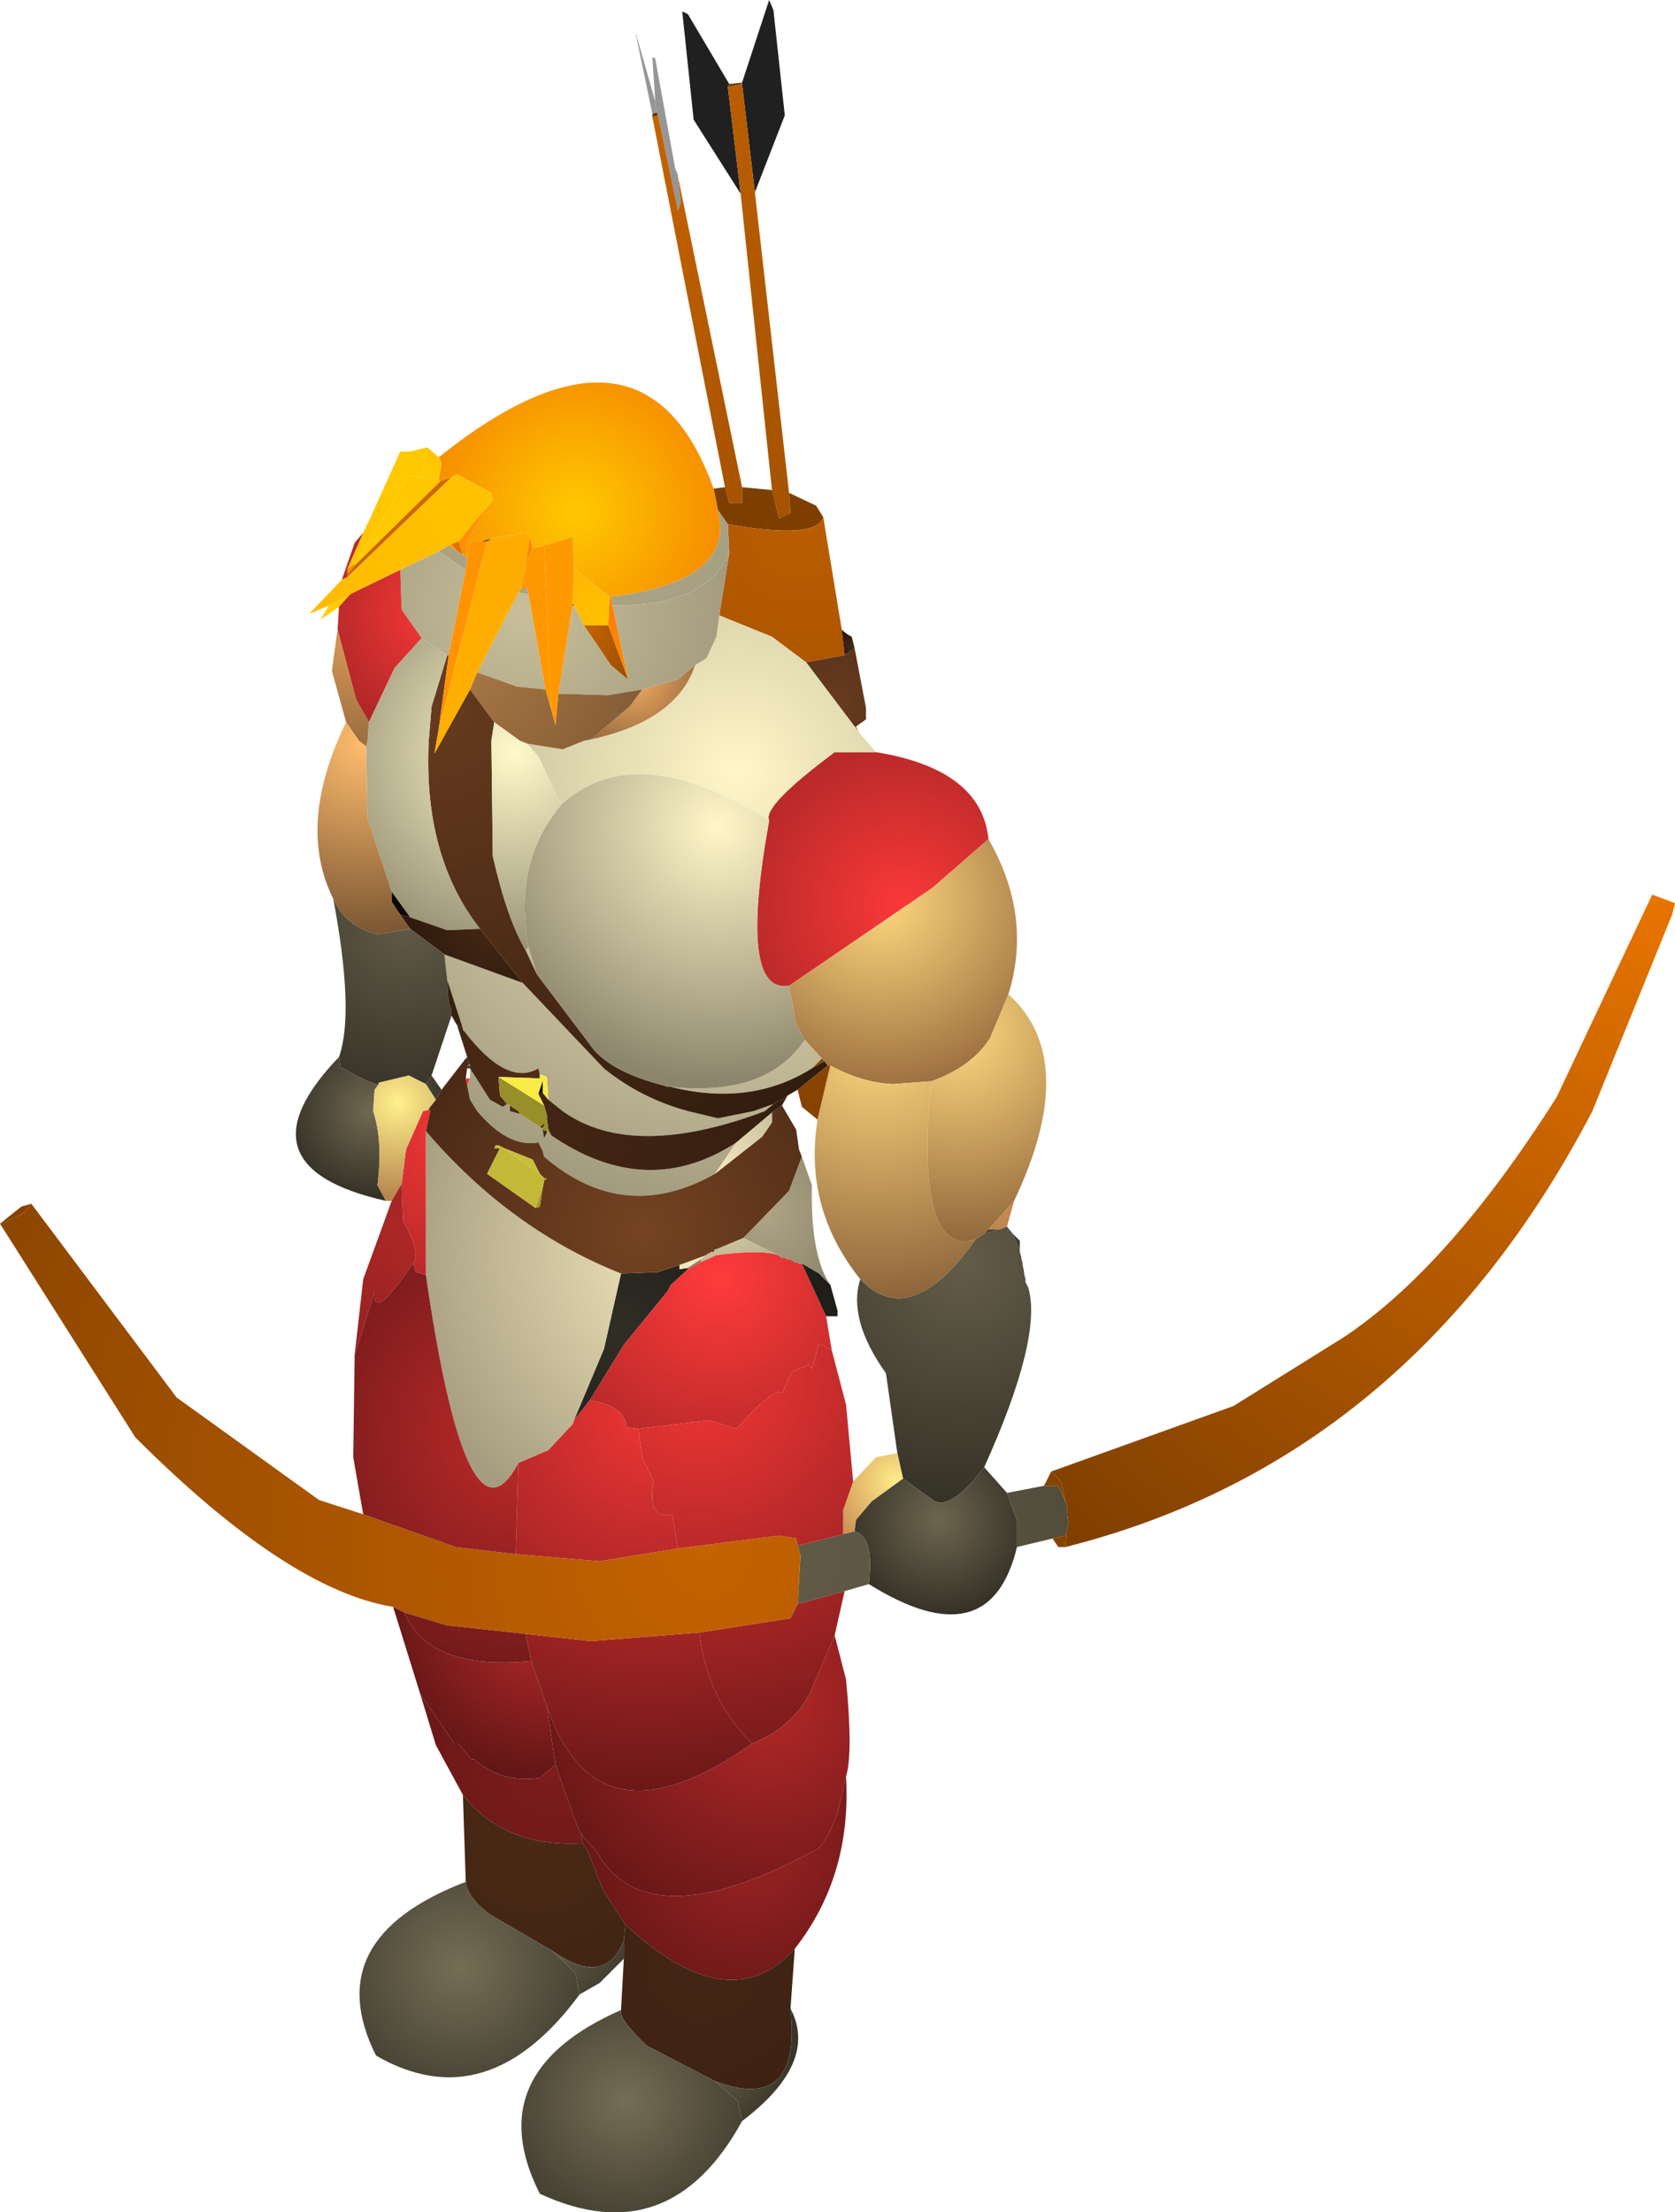 <?xml version="1.0" encoding="UTF-8" standalone="no"?>
<svg xmlns:ffdec="https://www.free-decompiler.com/flash" xmlns:xlink="http://www.w3.org/1999/xlink" ffdec:objectType="shape" height="77.65px" width="58.8px" xmlns="http://www.w3.org/2000/svg">
  <g transform="matrix(1.0, 0.0, 0.0, 1.0, 20.55, 69.95)">
    <path d="M5.5 -67.05 L6.45 -69.95 6.6 -69.6 7.0 -65.9 5.95 -63.2 5.5 -67.0 5.5 -67.05" fill="url(#gradient0)" fill-rule="evenodd" stroke="none"/>
    <path d="M5.45 -63.15 L3.8 -65.75 3.4 -69.55 3.6 -69.45 5.05 -67.0 5.0 -66.9 5.45 -63.15" fill="url(#gradient1)" fill-rule="evenodd" stroke="none"/>
    <path d="M5.5 -67.05 L5.5 -67.0 5.0 -66.9 5.05 -67.0 5.5 -67.05" fill="url(#gradient2)" fill-rule="evenodd" stroke="none"/>
    <path d="M2.45 -66.4 L2.35 -67.95 2.45 -67.9 3.15 -64.05 3.25 -63.8 3.25 -63.75 3.35 -62.85 3.25 -62.55 2.55 -65.9 2.5 -66.0 2.45 -66.4" fill="url(#gradient3)" fill-rule="evenodd" stroke="none"/>
    <path d="M2.35 -65.95 L1.75 -68.85 2.45 -66.4 2.5 -66.0 2.35 -65.95" fill="url(#gradient4)" fill-rule="evenodd" stroke="none"/>
    <path d="M2.35 -65.85 L2.35 -65.95 2.5 -66.0 2.55 -65.9 2.35 -65.85" fill="url(#gradient5)" fill-rule="evenodd" stroke="none"/>
    <path d="M4.9 -52.85 L2.35 -65.85 2.55 -65.9 3.25 -62.55 3.35 -62.85 3.25 -63.75 5.5 -52.85 5.5 -52.3 5.05 -52.3 4.9 -52.85" fill="url(#gradient6)" fill-rule="evenodd" stroke="none"/>
    <path d="M5.5 -67.0 L5.95 -63.2 7.15 -52.65 7.2 -51.95 6.8 -51.75 6.55 -52.75 5.45 -63.15 5.0 -66.9 5.5 -67.0" fill="url(#gradient7)" fill-rule="evenodd" stroke="none"/>
    <path d="M7.15 -52.65 L8.1 -52.2 8.35 -51.8 Q8.1 -51.0 5.0 -51.55 L4.65 -52.05 4.5 -52.8 4.9 -52.85 5.05 -52.3 5.5 -52.3 5.5 -52.85 6.55 -52.75 6.8 -51.75 7.2 -51.95 7.15 -52.65" fill="url(#gradient8)" fill-rule="evenodd" stroke="none"/>
    <path d="M-5.15 -53.9 Q2.05 -59.65 4.5 -52.8 L4.65 -52.05 Q5.3 -49.55 0.9 -49.0 L0.85 -49.0 -0.4 -50.0 -0.45 -51.1 -1.45 -50.8 -1.85 -50.7 -1.95 -51.1 -1.95 -51.25 -2.4 -51.2 -2.45 -51.15 -2.65 -51.15 -2.9 -51.1 -2.95 -51.1 -3.25 -51.05 -3.3 -51.05 -3.65 -50.95 -4.0 -50.95 -4.15 -50.3 -4.2 -50.4 -4.15 -50.95 -3.5 -52.1 -3.25 -52.4 -3.3 -52.65 -4.5 -53.3 -4.7 -53.2 -5.1 -53.05 -5.15 -53.1 -5.05 -53.7 -5.15 -53.9 M-4.8 -50.8 L-4.7 -50.85 -4.5 -50.6 -4.8 -50.8" fill="url(#gradient9)" fill-rule="evenodd" stroke="none"/>
    <path d="M8.35 -51.8 L9.0 -47.85 9.1 -46.95 7.75 -46.7 6.55 -47.6 4.7 -48.35 5.05 -50.55 5.0 -51.55 Q8.1 -51.0 8.35 -51.8 M9.5 -44.45 L9.6 -44.25 9.45 -44.45 9.5 -44.45 M8.3 -32.8 L8.4 -32.7 7.95 -32.45 8.3 -32.8 M8.5 -32.55 L8.6 -32.55 8.15 -30.65 7.6 -31.1 7.45 -31.7 8.5 -32.55" fill="url(#gradient10)" fill-rule="evenodd" stroke="none"/>
    <path d="M5.0 -51.55 L5.05 -50.55 Q4.25 -48.65 0.95 -48.7 L0.9 -49.0 Q5.3 -49.55 4.65 -52.05 L5.0 -51.55 M-4.2 -49.95 L-5.15 -50.6 -4.8 -50.8 -4.5 -50.6 -4.3 -50.5 -4.2 -50.4 -4.15 -50.3 -4.2 -49.95 M-2.05 -49.3 L-2.0 -49.1 -2.35 -49.15 -2.25 -49.3 -2.05 -49.3" fill="url(#gradient11)" fill-rule="evenodd" stroke="none"/>
    <path d="M16.35 -18.3 L22.75 -20.6 26.6 -23.0 Q30.3 -25.45 34.1 -31.45 L37.45 -38.55 38.25 -38.25 38.15 -37.85 35.35 -30.95 Q28.95 -18.7 16.85 -15.65 L16.9 -16.2 16.9 -16.3 16.95 -16.5 16.9 -16.95 16.9 -17.1 16.85 -17.25 16.7 -17.95 16.35 -18.3" fill="url(#gradient12)" fill-rule="evenodd" stroke="none"/>
    <path d="M10.2 -43.55 Q13.9 -42.95 14.15 -40.5 L12.2 -38.8 7.15 -35.35 Q5.35 -35.05 6.45 -41.15 6.2 -41.65 8.75 -43.55 L10.2 -43.55" fill="url(#gradient13)" fill-rule="evenodd" stroke="none"/>
    <path d="M14.15 -40.5 Q15.7 -37.8 14.85 -35.05 L14.2 -33.5 Q13.55 -32.5 12.15 -32.0 L10.8 -31.9 Q9.7 -31.95 8.6 -32.55 L8.5 -32.55 8.4 -32.7 8.3 -32.8 7.7 -33.45 7.4 -34.0 7.15 -35.35 12.2 -38.8 14.15 -40.5" fill="url(#gradient14)" fill-rule="evenodd" stroke="none"/>
    <path d="M9.0 -47.85 Q9.15 -47.7 9.35 -47.6 L9.45 -47.2 9.1 -46.95 9.0 -47.85" fill="url(#gradient15)" fill-rule="evenodd" stroke="none"/>
    <path d="M9.45 -47.2 L9.85 -45.1 9.85 -44.7 9.5 -44.45 9.45 -44.45 7.75 -46.7 9.1 -46.95 9.45 -47.2" fill="url(#gradient16)" fill-rule="evenodd" stroke="none"/>
    <path d="M9.6 -44.25 L10.2 -43.55 8.75 -43.55 Q6.2 -41.65 6.45 -41.15 1.75 -44.1 -0.85 -41.7 L-1.65 -43.4 -2.05 -43.85 -0.8 -43.65 -0.05 -43.95 0.2 -44.0 Q3.2 -44.65 3.85 -46.6 L4.25 -46.85 4.6 -47.6 4.7 -48.35 6.55 -47.6 7.75 -46.7 9.45 -44.45 9.6 -44.25 M7.7 -33.45 L8.3 -32.8 7.95 -32.45 Q5.8 -31.1 3.0 -31.8 6.35 -31.45 7.7 -33.45 M6.6 -31.2 L6.3 -30.95 Q1.65 -29.2 -0.8 -30.95 L-1.3 -31.35 -1.35 -32.15 -1.6 -32.25 -1.65 -32.45 Q-2.75 -31.8 -4.25 -33.75 L-4.3 -33.8 -4.3 -33.85 -4.85 -35.55 -4.95 -36.45 -2.2 -35.45 0.65 -32.45 Q1.95 -31.4 3.6 -30.95 L4.65 -30.7 5.9 -30.95 6.6 -31.2 M-1.2 -30.1 Q2.15 -27.8 5.3 -29.85 L4.55 -28.75 Q1.35 -26.95 -1.45 -29.35 L-1.5 -29.55 -1.65 -29.85 Q-2.7 -29.65 -3.8 -30.95 L-4.05 -31.35 -4.15 -31.85 -4.05 -32.1 -4.05 -32.45 -3.35 -31.35 -2.9 -31.1 -2.75 -31.2 -2.65 -31.15 -2.65 -30.95 -2.3 -30.85 -1.6 -30.4 -1.5 -30.35 -1.5 -30.3 -1.45 -30.0 -1.35 -30.2 -1.2 -30.1 M-1.7 -35.75 L-2.1 -36.6 -2.0 -36.7 -1.7 -35.75 M-4.15 -32.55 L-4.05 -32.6 -4.05 -32.55 -4.15 -32.55" fill="url(#gradient17)" fill-rule="evenodd" stroke="none"/>
    <path d="M5.05 -50.55 L4.7 -48.35 4.6 -47.6 4.25 -46.85 3.85 -46.6 3.25 -46.1 2.0 -45.75 0.8 -45.55 -0.95 -45.6 -0.45 -48.7 -0.4 -48.7 -0.05 -48.0 0.9 -46.6 1.5 -46.1 0.95 -48.7 Q4.25 -48.65 5.05 -50.55 M-1.4 -45.75 L-2.4 -45.85 -3.8 -46.35 -2.35 -49.15 -2.0 -49.1 -1.4 -45.75 M-6.5 -49.95 L-5.15 -50.6 -4.2 -49.95 -4.8 -46.95 -4.85 -46.95 -5.75 -47.55 -6.45 -48.55 -6.5 -49.95" fill="url(#gradient18)" fill-rule="evenodd" stroke="none"/>
    <path d="M0.9 -49.0 L0.95 -48.7 1.5 -46.1 0.8 -48.0 0.85 -49.0 0.9 -49.0" fill="url(#gradient19)" fill-rule="evenodd" stroke="none"/>
    <path d="M0.85 -49.0 L0.8 -48.0 -0.05 -48.0 -0.4 -48.7 -0.45 -48.75 -0.4 -50.0 0.85 -49.0" fill="url(#gradient20)" fill-rule="evenodd" stroke="none"/>
    <path d="M3.85 -46.6 Q3.2 -44.65 0.2 -44.0 L1.55 -45.15 2.0 -45.75 3.25 -46.1 3.85 -46.6" fill="url(#gradient21)" fill-rule="evenodd" stroke="none"/>
    <path d="M0.2 -44.0 L-0.05 -43.95 -0.8 -43.65 -2.05 -43.85 -2.3 -43.95 -3.2 -44.6 -4.05 -45.75 -3.8 -46.35 -2.4 -45.85 -1.4 -45.75 -1.2 -45.05 -1.05 -44.5 -0.95 -45.6 0.8 -45.55 2.0 -45.75 1.55 -45.15 0.2 -44.0" fill="url(#gradient22)" fill-rule="evenodd" stroke="none"/>
    <path d="M0.8 -48.0 L1.5 -46.1 0.9 -46.6 -0.05 -48.0 0.8 -48.0" fill="url(#gradient23)" fill-rule="evenodd" stroke="none"/>
    <path d="M6.6 -31.2 L6.75 -31.3 6.8 -31.3 6.9 -31.35 7.1 -31.5 6.9 -31.15 6.55 -30.9 5.3 -29.85 Q2.15 -27.8 -1.2 -30.1 L-1.3 -30.3 -1.35 -30.65 -1.35 -30.8 -1.45 -31.15 -1.65 -31.55 -1.5 -31.6 -1.3 -31.35 -0.8 -30.95 Q1.65 -29.2 6.3 -30.95 L6.6 -31.2 M-1.6 -30.4 L-1.4 -30.55 -1.5 -30.35 -1.6 -30.4 M-1.5 -30.3 L-1.35 -30.25 -1.35 -30.2 -1.45 -30.0 -1.5 -30.3" fill="url(#gradient24)" fill-rule="evenodd" stroke="none"/>
    <path d="M8.4 -32.7 L8.5 -32.55 7.45 -31.7 7.1 -31.5 6.9 -31.35 6.8 -31.3 6.75 -31.3 6.6 -31.2 5.9 -30.95 4.65 -30.7 3.6 -30.95 Q1.95 -31.4 0.65 -32.45 L-2.2 -35.45 -3.7 -37.35 Q-5.7 -39.9 -5.5 -43.95 L-5.4 -45.15 -4.85 -46.95 -4.8 -46.95 -5.15 -44.35 -5.3 -43.5 -4.05 -45.75 -3.2 -44.6 -3.3 -43.95 -3.25 -39.9 Q-2.75 -37.7 -2.1 -36.6 L-1.7 -35.75 0.3 -33.1 Q1.0 -32.3 2.75 -31.85 L2.9 -31.8 3.0 -31.8 Q5.8 -31.1 7.95 -32.45 L8.4 -32.7" fill="url(#gradient25)" fill-rule="evenodd" stroke="none"/>
    <path d="M7.15 -35.35 L7.4 -34.0 7.7 -33.45 Q6.35 -31.45 3.0 -31.8 L2.9 -31.8 2.75 -31.85 Q1.0 -32.3 0.3 -33.1 L-1.7 -35.75 -2.0 -36.7 Q-2.55 -39.7 -0.85 -41.7 1.75 -44.1 6.45 -41.15 5.35 -35.05 7.15 -35.35" fill="url(#gradient26)" fill-rule="evenodd" stroke="none"/>
    <path d="M3.3 -25.55 L3.3 -25.4 3.6 -25.45 3.6 -25.4 3.0 -24.85 2.9 -24.65 1.35 -22.75 0.15 -20.8 -0.4 -20.1 0.65 -22.6 1.25 -25.25 2.55 -25.3 3.3 -25.55" fill="url(#gradient27)" fill-rule="evenodd" stroke="none"/>
    <path d="M3.6 -25.45 L3.3 -25.4 3.3 -25.55 4.25 -25.9 4.05 -25.75 3.6 -25.45 M1.25 -25.25 L0.65 -22.6 -0.4 -20.1 -0.45 -19.95 -0.6 -19.8 -1.3 -19.05 -2.35 -18.6 Q-4.15 -15.2 -5.6 -25.2 L-5.6 -30.25 Q-2.65 -26.8 1.25 -25.25" fill="url(#gradient28)" fill-rule="evenodd" stroke="none"/>
    <path d="M3.6 -25.45 L4.05 -25.75 4.05 -25.65 3.6 -25.4 3.6 -25.45" fill="url(#gradient29)" fill-rule="evenodd" stroke="none"/>
    <path d="M0.15 -20.8 L1.35 -22.75 2.9 -24.65 3.0 -24.85 3.6 -25.4 4.05 -25.65 4.6 -25.9 Q6.2 -26.1 6.75 -25.9 L6.9 -25.8 7.0 -25.8 7.1 -25.75 7.2 -25.75 7.35 -25.65 7.4 -25.65 7.5 -25.6 7.6 -25.6 8.45 -23.75 8.65 -22.55 8.2 -22.8 7.95 -21.9 7.85 -22.05 7.25 -21.8 6.9 -21.05 Q6.65 -21.3 5.3 -19.8 L4.35 -20.1 1.85 -19.8 1.45 -19.85 Q1.4 -20.6 0.15 -20.8" fill="url(#gradient30)" fill-rule="evenodd" stroke="none"/>
    <path d="M6.55 -30.9 L6.9 -31.15 7.4 -30.3 7.5 -29.6 7.6 -29.35 7.15 -28.15 5.55 -26.5 4.6 -26.1 4.55 -26.1 4.5 -26.0 4.4 -26.0 4.35 -25.95 4.3 -25.95 4.25 -25.9 3.3 -25.55 2.55 -25.3 1.25 -25.25 Q-2.65 -26.8 -5.6 -30.25 L-5.45 -30.95 -5.45 -31.0 -5.45 -31.1 -5.25 -31.35 -5.05 -31.7 -4.2 -32.8 -4.15 -32.8 -4.15 -32.75 -4.05 -32.6 -4.15 -32.55 -4.15 -32.45 -4.2 -32.1 -4.15 -31.85 -4.05 -31.35 -3.8 -30.95 Q-2.7 -29.65 -1.65 -29.85 L-1.5 -29.55 -1.45 -29.35 Q1.35 -26.95 4.55 -28.75 L6.2 -30.05 6.55 -30.55 6.55 -30.9 M-1.45 -28.5 L-1.35 -28.6 -1.45 -28.6 -1.6 -28.75 -1.85 -29.25 -2.85 -29.65 -3.05 -29.75 -3.15 -29.75 -3.2 -29.65 -3.0 -29.65 -3.45 -28.75 -1.75 -27.55 -1.6 -27.6 -1.5 -28.25 -1.45 -28.5" fill="url(#gradient31)" fill-rule="evenodd" stroke="none"/>
    <path d="M5.3 -29.85 L6.55 -30.9 6.55 -30.55 6.2 -30.05 4.55 -28.75 5.3 -29.85 M4.05 -25.75 L4.25 -25.9 4.3 -25.95 4.35 -25.95 4.4 -26.0 4.5 -26.0 4.55 -26.1 4.6 -26.1 5.55 -26.5 6.75 -25.9 Q6.2 -26.1 4.6 -25.9 L4.05 -25.65 4.05 -25.75" fill="url(#gradient32)" fill-rule="evenodd" stroke="none"/>
    <path d="M6.75 -25.9 L5.55 -26.5 7.15 -28.15 7.6 -29.35 7.95 -28.35 Q7.9 -25.85 8.6 -24.85 L8.2 -25.25 7.6 -25.6 7.5 -25.6 7.4 -25.65 7.35 -25.65 7.2 -25.75 7.1 -25.75 7.0 -25.8 6.9 -25.8 6.75 -25.9" fill="url(#gradient33)" fill-rule="evenodd" stroke="none"/>
    <path d="M7.6 -25.6 L8.2 -25.25 8.6 -24.85 8.85 -23.95 8.85 -23.75 8.45 -23.75 7.6 -25.6" fill="url(#gradient34)" fill-rule="evenodd" stroke="none"/>
    <path d="M8.6 -32.55 Q9.7 -31.95 10.8 -31.9 L12.15 -32.0 12.05 -30.95 Q11.75 -25.85 13.7 -26.45 11.4 -23.2 9.65 -25.05 7.65 -27.55 8.15 -30.65 L8.6 -32.55" fill="url(#gradient35)" fill-rule="evenodd" stroke="none"/>
    <path d="M14.85 -35.05 Q17.4 -32.75 15.05 -27.8 L14.15 -26.8 14.0 -26.65 13.7 -26.45 Q11.75 -25.85 12.05 -30.95 L12.15 -32.0 Q13.55 -32.5 14.2 -33.5 L14.85 -35.05" fill="url(#gradient36)" fill-rule="evenodd" stroke="none"/>
    <path d="M15.05 -27.8 L14.8 -26.9 14.55 -26.8 14.5 -26.8 14.15 -26.8 15.05 -27.8" fill="url(#gradient37)" fill-rule="evenodd" stroke="none"/>
    <path d="M14.5 -26.8 L14.0 -26.65 14.15 -26.8 14.5 -26.8" fill="url(#gradient38)" fill-rule="evenodd" stroke="none"/>
    <path d="M14.8 -26.9 L15.0 -26.65 15.25 -26.1 15.25 -26.0 15.3 -25.85 15.3 -25.8 15.35 -25.6 15.35 -25.55 15.4 -25.3 15.4 -25.25 15.45 -25.05 15.45 -24.95 15.55 -24.75 Q16.05 -23.0 14.0 -18.45 L13.6 -17.95 Q12.65 -16.95 12.2 -17.3 L11.15 -18.05 10.95 -18.95 10.55 -21.75 Q9.2 -23.65 9.65 -25.05 11.4 -23.2 13.7 -26.45 L14.0 -26.65 14.5 -26.8 14.55 -26.8 14.8 -26.9" fill="url(#gradient39)" fill-rule="evenodd" stroke="none"/>
    <path d="M15.0 -26.65 L15.25 -26.4 15.25 -26.1 15.0 -26.65" fill="url(#gradient40)" fill-rule="evenodd" stroke="none"/>
    <path d="M10.95 -18.95 L11.15 -18.05 10.05 -17.25 9.5 -16.6 9.45 -16.2 9.05 -16.1 9.05 -16.95 9.4 -17.95 10.2 -18.8 10.95 -18.95" fill="url(#gradient41)" fill-rule="evenodd" stroke="none"/>
    <path d="M14.0 -18.45 L14.8 -17.55 15.15 -16.6 15.15 -15.65 Q14.2 -11.7 9.95 -14.35 10.15 -16.0 9.45 -16.2 L9.5 -16.6 10.05 -17.25 11.15 -18.05 12.2 -17.3 Q12.65 -16.95 13.6 -17.95 L14.0 -18.45" fill="url(#gradient42)" fill-rule="evenodd" stroke="none"/>
    <path d="M14.8 -17.55 L16.1 -17.8 16.6 -17.8 16.85 -17.25 16.9 -17.1 16.9 -16.95 16.95 -16.5 16.9 -16.3 16.9 -16.2 16.85 -16.05 16.4 -15.95 15.15 -15.65 15.15 -16.6 14.8 -17.55 M9.95 -14.35 L9.1 -14.1 7.45 -13.65 7.55 -15.35 7.45 -15.7 9.05 -16.1 9.45 -16.2 Q10.15 -16.0 9.95 -14.35" fill="url(#gradient43)" fill-rule="evenodd" stroke="none"/>
    <path d="M16.1 -17.8 L16.35 -18.3 16.7 -17.95 16.85 -17.25 16.6 -17.8 16.1 -17.8 M16.85 -15.65 L16.6 -15.65 16.4 -15.95 16.85 -16.05 16.9 -16.2 16.85 -15.65" fill="url(#gradient44)" fill-rule="evenodd" stroke="none"/>
    <path d="M9.1 -14.1 L8.75 -12.55 7.85 -10.45 Q7.2 -9.3 5.85 -8.75 4.25 -10.35 4.0 -12.65 L7.2 -13.15 7.45 -13.65 9.1 -14.1 M9.4 -17.95 L9.05 -16.95 9.05 -16.1 7.45 -15.7 7.4 -15.95 6.8 -16.05 3.25 -15.6 3.05 -16.8 Q2.15 -16.6 2.4 -17.95 L2.0 -18.8 1.85 -19.8 4.35 -20.1 5.3 -19.8 Q6.65 -21.3 6.9 -21.05 L7.25 -21.8 7.85 -22.05 7.95 -21.9 8.2 -22.8 8.65 -22.55 9.15 -20.65 9.4 -17.95" fill="url(#gradient45)" fill-rule="evenodd" stroke="none"/>
    <path d="M-0.4 -20.1 L0.15 -20.8 Q1.4 -20.6 1.45 -19.85 L1.85 -19.8 2.0 -18.8 2.4 -17.95 Q2.15 -16.6 3.05 -16.8 L3.25 -15.6 0.5 -15.15 -2.45 -15.4 -2.35 -18.6 -1.3 -19.05 -0.6 -19.8 -0.45 -19.95 -0.4 -20.1 M5.85 -8.75 Q0.4 -4.9 -1.35 -10.05 L-1.9 -11.65 -2.1 -12.6 0.2 -12.35 4.0 -12.65 Q4.25 -10.35 5.85 -8.75" fill="url(#gradient46)" fill-rule="evenodd" stroke="none"/>
    <path d="M-6.75 -13.55 Q-10.45 -14.15 -15.8 -19.5 L-20.55 -27.0 -19.75 -27.35 -19.45 -27.7 -14.35 -20.9 -9.35 -17.3 -7.8 -16.8 -4.55 -15.65 -2.45 -15.4 0.5 -15.15 3.25 -15.6 6.8 -16.05 7.4 -15.95 7.45 -15.7 7.55 -15.35 7.45 -13.65 7.2 -13.15 4.0 -12.65 0.2 -12.35 -2.1 -12.6 -4.85 -12.9 -6.35 -13.35 -6.75 -13.55" fill="url(#gradient47)" fill-rule="evenodd" stroke="none"/>
    <path d="M8.75 -12.55 L9.15 -11.0 Q9.4 -8.4 9.15 -7.6 L8.85 -6.3 Q8.35 -5.0 7.95 -4.95 2.15 -1.85 0.4 -4.95 L-0.05 -5.45 -0.3 -5.9 -1.05 -8.0 -1.35 -10.05 Q0.4 -4.9 5.85 -8.75 7.2 -9.3 7.85 -10.45 L8.75 -12.55" fill="url(#gradient48)" fill-rule="evenodd" stroke="none"/>
    <path d="M9.15 -7.6 Q9.35 -4.1 7.35 -1.55 5.05 1.0 1.4 -2.4 L0.6 -3.65 0.1 -4.95 -0.1 -5.25 -0.15 -5.55 -0.05 -5.45 0.4 -4.95 Q2.15 -1.85 7.95 -4.95 8.35 -5.0 8.85 -6.3 L9.15 -7.6" fill="url(#gradient49)" fill-rule="evenodd" stroke="none"/>
    <path d="M-4.2 -3.9 L-4.3 -6.95 Q-2.85 -5.1 -0.1 -5.25 L0.1 -4.95 0.6 -3.65 1.4 -2.4 1.35 -1.85 Q0.7 -0.15 -1.2 -1.5 L-3.35 -2.75 Q-4.15 -3.35 -4.2 -3.9" fill="url(#gradient50)" fill-rule="evenodd" stroke="none"/>
    <path d="M1.35 -1.2 L0.5 -0.35 -0.2 0.05 -0.35 -0.7 -1.2 -1.5 Q0.7 -0.15 1.35 -1.85 L1.35 -1.2" fill="url(#gradient51)" fill-rule="evenodd" stroke="none"/>
    <path d="M7.35 -1.55 L7.2 0.55 Q7.6 4.25 4.55 3.1 L2.15 1.85 Q1.15 0.9 1.25 0.6 L1.35 -1.2 1.35 -1.85 1.4 -2.4 Q5.05 1.0 7.35 -1.55" fill="url(#gradient52)" fill-rule="evenodd" stroke="none"/>
    <path d="M7.2 0.55 Q8.2 2.45 5.5 4.5 L5.35 3.8 4.55 3.1 Q7.6 4.25 7.2 0.55" fill="url(#gradient53)" fill-rule="evenodd" stroke="none"/>
    <path d="M5.5 4.5 Q2.95 9.15 -1.6 7.05 -3.75 2.8 1.25 0.6 1.15 0.9 2.15 1.85 L4.55 3.1 5.35 3.8 5.5 4.5" fill="url(#gradient54)" fill-rule="evenodd" stroke="none"/>
    <path d="M-7.8 -51.25 L-7.7 -51.45 -7.7 -51.5 -7.65 -51.55 -6.5 -54.1 -6.15 -54.1 -5.55 -54.25 -5.75 -53.2 -6.2 -53.25 -7.95 -50.4 -8.05 -50.25 -8.05 -50.2 -8.1 -50.15 -8.35 -50.0 -7.8 -51.25" fill="url(#gradient55)" fill-rule="evenodd" stroke="none"/>
    <path d="M-8.65 -48.65 L-9.3 -48.2 -9.0 -48.7 -8.25 -49.1 -8.65 -48.65 M-8.1 -50.15 L-8.05 -50.2 -8.05 -50.25 -7.95 -50.4 -6.2 -53.25 -5.75 -53.2 -5.15 -53.1 -5.1 -53.05 -8.1 -50.1 -8.1 -50.15" fill="url(#gradient56)" fill-rule="evenodd" stroke="none"/>
    <path d="M-5.55 -54.25 L-5.15 -53.9 -5.05 -53.7 -5.15 -53.1 -5.75 -53.2 -5.55 -54.25" fill="url(#gradient57)" fill-rule="evenodd" stroke="none"/>
    <path d="M-8.1 -50.1 L-5.1 -53.05 -4.7 -53.2 -8.35 -49.7 -8.35 -49.8 -8.1 -50.1" fill="url(#gradient58)" fill-rule="evenodd" stroke="none"/>
    <path d="M-8.7 -47.85 L-8.65 -48.65 -8.25 -49.1 -6.5 -49.95 -6.45 -48.55 -5.75 -47.55 -6.7 -46.5 -7.6 -44.6 -8.05 -45.4 -8.7 -47.85 M-8.55 -49.6 L-8.1 -50.9 -7.8 -51.25 -8.35 -50.0 -8.35 -49.8 -8.35 -49.7 -8.55 -49.6" fill="url(#gradient59)" fill-rule="evenodd" stroke="none"/>
    <path d="M-8.1 -50.15 L-8.1 -50.1 -8.35 -49.8 -8.35 -50.0 -8.1 -50.15" fill="url(#gradient60)" fill-rule="evenodd" stroke="none"/>
    <path d="M-9.0 -48.7 L-9.7 -48.4 -8.55 -49.6 -8.35 -49.7 -4.7 -53.2 -4.5 -53.3 -3.3 -52.65 -3.25 -52.4 -3.5 -52.1 -4.45 -50.95 -4.7 -50.85 -4.8 -50.8 -5.15 -50.6 -6.5 -49.95 -8.25 -49.1 -9.0 -48.7" fill="url(#gradient61)" fill-rule="evenodd" stroke="none"/>
    <path d="M-3.8 -46.35 L-4.05 -45.75 -5.3 -43.5 -5.15 -44.35 -3.45 -50.95 -3.3 -51.05 -3.25 -51.05 -2.95 -51.1 -2.9 -51.1 -2.65 -51.15 -2.45 -51.15 -2.4 -51.2 -1.95 -51.25 -1.95 -51.1 -2.1 -50.15 -2.1 -50.0 -2.2 -49.7 -2.2 -49.65 -2.25 -49.3 -2.35 -49.15 -3.8 -46.35" fill="url(#gradient62)" fill-rule="evenodd" stroke="none"/>
    <path d="M-4.8 -46.95 L-4.2 -49.95 -4.15 -50.3 -4.0 -50.95 -3.65 -50.95 -3.45 -50.95 -5.15 -44.35 -4.8 -46.95" fill="url(#gradient63)" fill-rule="evenodd" stroke="none"/>
    <path d="M-4.45 -50.95 L-3.5 -52.1 -4.15 -50.95 -4.2 -50.4 -4.3 -50.5 -4.45 -50.95" fill="url(#gradient64)" fill-rule="evenodd" stroke="none"/>
    <path d="M-4.7 -50.85 L-4.45 -50.95 -4.3 -50.5 -4.5 -50.6 -4.7 -50.85" fill="url(#gradient65)" fill-rule="evenodd" stroke="none"/>
    <path d="M-3.3 -51.05 L-3.45 -50.95 -3.65 -50.95 -3.3 -51.05" fill="url(#gradient66)" fill-rule="evenodd" stroke="none"/>
    <path d="M-1.2 -45.05 L-1.4 -45.75 -2.0 -49.1 -2.05 -49.3 -2.2 -49.65 -2.2 -49.7 -2.1 -50.0 -2.1 -50.15 -1.85 -50.7 -1.45 -50.8 -1.2 -45.05" fill="url(#gradient67)" fill-rule="evenodd" stroke="none"/>
    <path d="M-1.85 -50.7 L-2.1 -50.15 -1.95 -51.1 -1.85 -50.7 M-2.2 -49.65 L-2.05 -49.3 -2.25 -49.3 -2.2 -49.65" fill="url(#gradient68)" fill-rule="evenodd" stroke="none"/>
    <path d="M-0.95 -45.6 L-1.05 -44.5 -1.2 -45.05 -1.45 -50.8 -0.45 -51.1 -0.4 -50.0 -0.45 -48.75 -0.45 -48.7 -0.95 -45.6" fill="url(#gradient69)" fill-rule="evenodd" stroke="none"/>
    <path d="M-0.4 -48.7 L-0.45 -48.7 -0.45 -48.75 -0.4 -48.7" fill="url(#gradient70)" fill-rule="evenodd" stroke="none"/>
    <path d="M-2.05 -43.85 L-1.65 -43.4 -0.85 -41.7 Q-2.55 -39.7 -2.0 -36.7 L-2.1 -36.6 Q-2.75 -37.7 -3.25 -39.9 L-3.3 -43.95 -3.2 -44.6 -2.3 -43.95 -2.05 -43.85 M-5.75 -47.55 L-4.85 -46.95 -5.4 -45.15 -5.5 -43.95 Q-5.7 -39.9 -3.7 -37.35 L-4.85 -37.3 -6.15 -37.75 -6.8 -38.65 -7.65 -41.25 -7.7 -43.75 -7.65 -43.95 -7.6 -44.6 -6.7 -46.5 -5.75 -47.55" fill="url(#gradient71)" fill-rule="evenodd" stroke="none"/>
    <path d="M-8.4 -44.6 L-8.9 -46.4 -8.7 -47.85 -8.05 -45.4 -7.6 -44.6 -7.65 -43.95 -7.7 -43.75 -7.95 -43.95 -8.4 -44.6" fill="url(#gradient72)" fill-rule="evenodd" stroke="none"/>
    <path d="M-8.85 -38.4 Q-10.15 -41.0 -8.4 -44.6 L-7.95 -43.95 -7.7 -43.75 -7.65 -41.25 -6.8 -38.65 -6.8 -38.3 -6.5 -37.85 -6.15 -37.35 -7.3 -37.15 Q-8.45 -37.45 -8.85 -38.4" fill="url(#gradient73)" fill-rule="evenodd" stroke="none"/>
    <path d="M-2.2 -35.45 L-4.95 -36.45 -6.15 -37.35 -6.5 -37.85 -6.15 -37.75 -4.85 -37.3 -3.7 -37.35 -2.2 -35.45" fill="url(#gradient74)" fill-rule="evenodd" stroke="none"/>
    <path d="M-6.8 -38.65 L-6.15 -37.75 -6.5 -37.85 -6.8 -38.3 -6.8 -38.65" fill="url(#gradient75)" fill-rule="evenodd" stroke="none"/>
    <path d="M-8.65 -32.85 Q-8.1 -34.4 -8.85 -38.4 -8.45 -37.45 -7.3 -37.15 L-6.15 -37.35 -4.95 -36.45 -4.85 -35.55 -4.8 -34.8 -4.7 -34.45 -4.7 -34.3 -5.4 -32.2 -5.6 -31.9 -6.2 -32.2 -7.25 -31.95 -7.25 -31.9 Q-7.45 -31.85 -8.6 -32.5 L-8.65 -32.85" fill="url(#gradient76)" fill-rule="evenodd" stroke="none"/>
    <path d="M-20.55 -27.0 L-19.8 -27.6 -19.45 -27.7 -19.75 -27.35 -20.55 -27.0" fill="url(#gradient77)" fill-rule="evenodd" stroke="none"/>
    <path d="M-4.85 -35.55 L-4.3 -33.85 -4.5 -34.0 -4.5 -33.95 -4.7 -34.3 -4.7 -34.45 -4.8 -34.8 -4.85 -35.55" fill="url(#gradient78)" fill-rule="evenodd" stroke="none"/>
    <path d="M-4.3 -33.85 L-4.3 -33.8 -4.25 -33.75 Q-2.75 -31.8 -1.65 -32.45 L-1.6 -32.25 -1.6 -32.1 -3.05 -32.15 -3.0 -31.5 -2.75 -31.2 -2.9 -31.1 -3.35 -31.35 -4.05 -32.45 -4.05 -32.55 -4.05 -32.6 -4.15 -32.75 -4.15 -32.8 -4.15 -32.85 -4.5 -33.95 -4.5 -34.0 -4.3 -33.85 M-2.3 -30.85 L-2.65 -30.95 -2.65 -31.15 -2.35 -30.95 -2.3 -30.85" fill="url(#gradient79)" fill-rule="evenodd" stroke="none"/>
    <path d="M-4.2 -32.8 L-4.15 -32.85 -4.15 -32.8 -4.2 -32.8 M-4.15 -32.55 L-4.05 -32.55 -4.05 -32.45 -4.15 -32.45 -4.15 -32.55" fill="url(#gradient80)" fill-rule="evenodd" stroke="none"/>
    <path d="M-4.15 -31.85 L-4.2 -32.1 -4.05 -32.1 -4.15 -31.85 M-5.45 -31.0 L-5.45 -30.95 -5.6 -30.25 -5.6 -25.2 -5.95 -25.3 -6.05 -25.6 Q-5.75 -25.95 -6.4 -27.1 L-6.45 -28.4 -6.3 -29.6 -5.7 -30.95 -5.5 -31.0 -5.45 -31.0" fill="url(#gradient81)" fill-rule="evenodd" stroke="none"/>
    <path d="M-1.45 -31.15 L-1.35 -30.8 -1.35 -30.65 -1.3 -30.3 -1.35 -30.25 -1.5 -30.3 -1.5 -30.35 -1.4 -30.55 -1.6 -30.4 -2.3 -30.85 -2.35 -30.95 -2.65 -31.15 -2.75 -31.2 -3.0 -31.5 -3.05 -32.15 -1.45 -31.15" fill="url(#gradient82)" fill-rule="evenodd" stroke="none"/>
    <path d="M-1.3 -31.35 L-1.5 -31.6 -1.5 -32.0 -1.65 -31.55 -1.45 -31.15 -3.05 -32.15 -1.6 -32.1 -1.6 -32.25 -1.35 -32.15 -1.3 -31.35" fill="url(#gradient83)" fill-rule="evenodd" stroke="none"/>
    <path d="M-1.5 -31.6 L-1.65 -31.55 -1.5 -32.0 -1.5 -31.6" fill="url(#gradient84)" fill-rule="evenodd" stroke="none"/>
    <path d="M-7.0 -27.8 Q-12.35 -29.0 -8.65 -32.85 L-8.6 -32.5 Q-7.45 -31.85 -7.25 -31.9 L-7.4 -31.7 -7.45 -30.95 Q-7.1 -29.9 -7.3 -28.35 L-7.0 -27.8 M-5.05 -31.7 L-5.25 -31.35 -5.6 -31.9 -5.4 -32.2 -5.05 -31.7" fill="url(#gradient85)" fill-rule="evenodd" stroke="none"/>
    <path d="M-6.8 -27.8 L-7.0 -27.8 -7.3 -28.35 Q-7.1 -29.9 -7.45 -30.95 L-7.4 -31.7 -7.25 -31.9 -7.25 -31.95 -6.2 -32.2 -5.6 -31.9 -5.25 -31.35 -5.45 -31.1 -5.5 -31.0 -5.7 -30.95 -6.3 -29.6 -6.45 -28.4 -6.8 -27.8" fill="url(#gradient86)" fill-rule="evenodd" stroke="none"/>
    <path d="M-5.45 -31.1 L-5.45 -31.0 -5.5 -31.0 -5.45 -31.1" fill="url(#gradient87)" fill-rule="evenodd" stroke="none"/>
    <path d="M-8.1 -22.4 L-7.8 -25.05 -6.8 -27.8 -6.45 -28.4 -6.4 -27.1 Q-5.75 -25.95 -6.05 -25.6 -7.5 -23.5 -7.4 -24.6 L-8.1 -22.4" fill="url(#gradient88)" fill-rule="evenodd" stroke="none"/>
    <path d="M-7.8 -16.8 L-8.15 -18.8 -8.1 -22.4 -7.4 -24.6 Q-7.5 -23.5 -6.05 -25.6 L-5.95 -25.3 -5.6 -25.2 Q-4.15 -15.2 -2.35 -18.6 L-2.45 -15.4 -4.55 -15.65 -7.8 -16.8 M-2.1 -12.6 L-1.9 -11.65 Q-5.5 -11.3 -6.35 -13.35 L-4.85 -12.9 -2.1 -12.6" fill="url(#gradient89)" fill-rule="evenodd" stroke="none"/>
    <path d="M-1.3 -30.3 L-1.2 -30.1 -1.35 -30.2 -1.35 -30.25 -1.3 -30.3" fill="url(#gradient90)" fill-rule="evenodd" stroke="none"/>
    <path d="M-1.45 -28.5 L-1.5 -28.25 -1.75 -27.55 -3.45 -28.75 -3.0 -29.65 -3.2 -29.65 -3.15 -29.75 -3.05 -29.75 -2.85 -29.65 -1.6 -28.75 -1.45 -28.6 -1.45 -28.5" fill="url(#gradient91)" fill-rule="evenodd" stroke="none"/>
    <path d="M-1.45 -28.6 L-1.35 -28.6 -1.45 -28.5 -1.45 -28.6 M-1.5 -28.25 L-1.6 -27.6 -1.75 -27.55 -1.5 -28.25" fill="url(#gradient92)" fill-rule="evenodd" stroke="none"/>
    <path d="M-2.85 -29.65 L-1.85 -29.25 -1.6 -28.75 -2.85 -29.65" fill="url(#gradient93)" fill-rule="evenodd" stroke="none"/>
    <path d="M-5.8 -10.5 L-6.75 -13.55 -6.35 -13.35 Q-5.5 -11.3 -1.9 -11.65 L-1.35 -10.05 -1.05 -8.0 -1.6 -7.55 Q-2.95 -7.35 -3.9 -8.2 L-4.0 -8.2 -4.45 -8.75 -4.6 -8.75 -5.8 -10.5" fill="url(#gradient94)" fill-rule="evenodd" stroke="none"/>
    <path d="M-4.3 -6.95 L-5.25 -8.7 -5.8 -10.5 -4.6 -8.75 -4.45 -8.75 -4.0 -8.2 -3.9 -8.2 Q-2.95 -7.35 -1.6 -7.55 L-1.05 -8.0 -0.3 -5.9 -0.2 -5.65 -0.15 -5.6 -0.15 -5.55 -0.1 -5.25 Q-2.85 -5.1 -4.3 -6.95" fill="url(#gradient95)" fill-rule="evenodd" stroke="none"/>
    <path d="M-0.3 -5.9 L-0.05 -5.45 -0.15 -5.55 -0.15 -5.6 -0.2 -5.65 -0.3 -5.9" fill="url(#gradient96)" fill-rule="evenodd" stroke="none"/>
    <path d="M-0.2 0.05 Q-3.45 4.45 -7.35 2.2 -9.4 -1.9 -4.2 -3.9 -4.15 -3.35 -3.35 -2.75 L-1.2 -1.5 -0.35 -0.7 -0.2 0.05" fill="url(#gradient97)" fill-rule="evenodd" stroke="none"/>
  </g>
  <defs>
    <radialGradient cx="0" cy="0" gradientTransform="matrix(0.009, 0.0, 0.0, 0.009, 5.75, -62.8)" gradientUnits="userSpaceOnUse" id="gradient0" r="819.2" spreadMethod="pad">
      <stop offset="0.0" stop-color="#202020"/>
      <stop offset="1.0" stop-color="#202020"/>
    </radialGradient>
    <radialGradient cx="0" cy="0" gradientTransform="matrix(0.005, 0.0, 0.0, 0.005, 5.2, -66.7)" gradientUnits="userSpaceOnUse" id="gradient1" r="819.2" spreadMethod="pad">
      <stop offset="0.0" stop-color="#202020"/>
      <stop offset="1.0" stop-color="#202020"/>
    </radialGradient>
    <radialGradient cx="0" cy="0" gradientTransform="matrix(6.0E-4, 0.0, 0.0, 6.0E-4, 4.95, -67.0)" gradientUnits="userSpaceOnUse" id="gradient2" r="819.2" spreadMethod="pad">
      <stop offset="0.0" stop-color="#703800"/>
      <stop offset="1.0" stop-color="#6f3800"/>
    </radialGradient>
    <radialGradient cx="0" cy="0" gradientTransform="matrix(0.008, 0.0, 0.0, 0.008, 2.25, -68.4)" gradientUnits="userSpaceOnUse" id="gradient3" r="819.2" spreadMethod="pad">
      <stop offset="0.0" stop-color="#979797"/>
      <stop offset="1.0" stop-color="#959595"/>
    </radialGradient>
    <radialGradient cx="0" cy="0" gradientTransform="matrix(0.005, 0.0, 0.0, 0.005, 2.55, -65.7)" gradientUnits="userSpaceOnUse" id="gradient4" r="819.2" spreadMethod="pad">
      <stop offset="0.0" stop-color="#969696"/>
      <stop offset="1.0" stop-color="#959595"/>
    </radialGradient>
    <radialGradient cx="0" cy="0" gradientTransform="matrix(3.0E-4, 0.0, 0.0, 3.0E-4, 2.35, -65.95)" gradientUnits="userSpaceOnUse" id="gradient5" r="819.2" spreadMethod="pad">
      <stop offset="0.0" stop-color="#623100"/>
      <stop offset="1.0" stop-color="#613100"/>
    </radialGradient>
    <radialGradient cx="0" cy="0" gradientTransform="matrix(0.018, 0.0, 0.0, 0.018, 2.55, -65.95)" gradientUnits="userSpaceOnUse" id="gradient6" r="819.2" spreadMethod="pad">
      <stop offset="0.0" stop-color="#c56300"/>
      <stop offset="1.0" stop-color="#a55200"/>
    </radialGradient>
    <radialGradient cx="0" cy="0" gradientTransform="matrix(0.026, 0.0, 0.0, 0.026, 5.15, -67.0)" gradientUnits="userSpaceOnUse" id="gradient7" r="819.2" spreadMethod="pad">
      <stop offset="0.0" stop-color="#ba5d00"/>
      <stop offset="1.0" stop-color="#9d4f00"/>
    </radialGradient>
    <radialGradient cx="0" cy="0" gradientTransform="matrix(0.005, 0.0, 0.0, 0.005, 8.25, -51.9)" gradientUnits="userSpaceOnUse" id="gradient8" r="819.2" spreadMethod="pad">
      <stop offset="0.0" stop-color="#7e3f00"/>
      <stop offset="1.0" stop-color="#7d3f00"/>
    </radialGradient>
    <radialGradient cx="0" cy="0" gradientTransform="matrix(0.007, 0.0, 0.0, 0.007, -0.35, -52.0)" gradientUnits="userSpaceOnUse" id="gradient9" r="819.2" spreadMethod="pad">
      <stop offset="0.0" stop-color="#ffc900"/>
      <stop offset="1.0" stop-color="#f58700"/>
    </radialGradient>
    <radialGradient cx="0" cy="0" gradientTransform="matrix(0.026, 0.0, 0.0, 0.026, 7.6, -51.5)" gradientUnits="userSpaceOnUse" id="gradient10" r="819.2" spreadMethod="pad">
      <stop offset="0.0" stop-color="#ba5d00"/>
      <stop offset="1.0" stop-color="#854200"/>
    </radialGradient>
    <radialGradient cx="0" cy="0" gradientTransform="matrix(0.009, 0.0, 0.0, 0.009, -2.05, -49.15)" gradientUnits="userSpaceOnUse" id="gradient11" r="819.2" spreadMethod="pad">
      <stop offset="0.0" stop-color="#aba284"/>
      <stop offset="1.0" stop-color="#a8a082"/>
    </radialGradient>
    <radialGradient cx="0" cy="0" gradientTransform="matrix(0.038, 0.0, 0.0, 0.038, 37.55, -38.6)" gradientUnits="userSpaceOnUse" id="gradient12" r="819.2" spreadMethod="pad">
      <stop offset="0.0" stop-color="#e87400"/>
      <stop offset="1.0" stop-color="#7d3e00"/>
    </radialGradient>
    <radialGradient cx="0" cy="0" gradientTransform="matrix(0.008, 0.0, 0.0, 0.008, 11.1, -38.2)" gradientUnits="userSpaceOnUse" id="gradient13" r="819.2" spreadMethod="pad">
      <stop offset="0.0" stop-color="#fa3838"/>
      <stop offset="1.0" stop-color="#ae2727"/>
    </radialGradient>
    <radialGradient cx="0" cy="0" gradientTransform="matrix(0.008, 0.0, 0.0, 0.008, 10.4, -38.35)" gradientUnits="userSpaceOnUse" id="gradient14" r="819.2" spreadMethod="pad">
      <stop offset="0.0" stop-color="#ffd97e"/>
      <stop offset="1.0" stop-color="#9f7041"/>
    </radialGradient>
    <radialGradient cx="0" cy="0" gradientTransform="matrix(0.001, 0.0, 0.0, 0.001, 9.35, -47.3)" gradientUnits="userSpaceOnUse" id="gradient15" r="819.2" spreadMethod="pad">
      <stop offset="0.0" stop-color="#492a15"/>
      <stop offset="1.0" stop-color="#0e0804"/>
    </radialGradient>
    <radialGradient cx="0" cy="0" gradientTransform="matrix(0.003, 0.0, 0.0, 0.003, 8.85, -45.4)" gradientUnits="userSpaceOnUse" id="gradient16" r="819.2" spreadMethod="pad">
      <stop offset="0.0" stop-color="#673b1e"/>
      <stop offset="1.0" stop-color="#573219"/>
    </radialGradient>
    <radialGradient cx="0" cy="0" gradientTransform="matrix(0.019, 0.0, 0.0, 0.019, 5.3, -42.9)" gradientUnits="userSpaceOnUse" id="gradient17" r="819.2" spreadMethod="pad">
      <stop offset="0.0" stop-color="#fff7c8"/>
      <stop offset="1.0" stop-color="#a29a7d"/>
    </radialGradient>
    <radialGradient cx="0" cy="0" gradientTransform="matrix(0.009, 0.0, 0.0, 0.009, -2.15, -48.5)" gradientUnits="userSpaceOnUse" id="gradient18" r="819.2" spreadMethod="pad">
      <stop offset="0.0" stop-color="#c8be9a"/>
      <stop offset="1.0" stop-color="#a39b7e"/>
    </radialGradient>
    <radialGradient cx="0" cy="0" gradientTransform="matrix(0.004, 0.0, 0.0, 0.004, 1.6, -45.8)" gradientUnits="userSpaceOnUse" id="gradient19" r="819.2" spreadMethod="pad">
      <stop offset="0.0" stop-color="#ff8a00"/>
      <stop offset="1.0" stop-color="#fc7f00"/>
    </radialGradient>
    <radialGradient cx="0" cy="0" gradientTransform="matrix(0.004, 0.0, 0.0, 0.004, 0.75, -48.1)" gradientUnits="userSpaceOnUse" id="gradient20" r="819.2" spreadMethod="pad">
      <stop offset="0.0" stop-color="#ffc100"/>
      <stop offset="1.0" stop-color="#ffb200"/>
    </radialGradient>
    <radialGradient cx="0" cy="0" gradientTransform="matrix(0.003, 0.0, 0.0, 0.003, 1.65, -46.2)" gradientUnits="userSpaceOnUse" id="gradient21" r="819.2" spreadMethod="pad">
      <stop offset="0.0" stop-color="#f5ad64"/>
      <stop offset="1.0" stop-color="#9b6d40"/>
    </radialGradient>
    <radialGradient cx="0" cy="0" gradientTransform="matrix(0.008, 0.0, 0.0, 0.008, -4.4, -47.15)" gradientUnits="userSpaceOnUse" id="gradient22" r="819.2" spreadMethod="pad">
      <stop offset="0.0" stop-color="#ab7946"/>
      <stop offset="1.0" stop-color="#845d36"/>
    </radialGradient>
    <radialGradient cx="0" cy="0" gradientTransform="matrix(0.003, 0.0, 0.0, 0.003, -0.1, -47.95)" gradientUnits="userSpaceOnUse" id="gradient23" r="819.2" spreadMethod="pad">
      <stop offset="0.0" stop-color="#c56300"/>
      <stop offset="1.0" stop-color="#994d00"/>
    </radialGradient>
    <radialGradient cx="0" cy="0" gradientTransform="matrix(0.012, 0.0, 0.0, 0.012, -1.55, -30.15)" gradientUnits="userSpaceOnUse" id="gradient24" r="819.2" spreadMethod="pad">
      <stop offset="0.0" stop-color="#432614"/>
      <stop offset="1.0" stop-color="#341d0f"/>
    </radialGradient>
    <radialGradient cx="0" cy="0" gradientTransform="matrix(0.023, 0.0, 0.0, 0.023, -5.45, -45.2)" gradientUnits="userSpaceOnUse" id="gradient25" r="819.2" spreadMethod="pad">
      <stop offset="0.0" stop-color="#673b1e"/>
      <stop offset="1.0" stop-color="#311c0e"/>
    </radialGradient>
    <radialGradient cx="0" cy="0" gradientTransform="matrix(0.011, 0.0, 0.0, 0.011, 4.65, -40.95)" gradientUnits="userSpaceOnUse" id="gradient26" r="819.2" spreadMethod="pad">
      <stop offset="0.0" stop-color="#fff6c8"/>
      <stop offset="1.0" stop-color="#8c856c"/>
    </radialGradient>
    <radialGradient cx="0" cy="0" gradientTransform="matrix(0.006, 0.0, 0.0, 0.006, 1.15, -23.2)" gradientUnits="userSpaceOnUse" id="gradient27" r="819.2" spreadMethod="pad">
      <stop offset="0.0" stop-color="#302e25"/>
      <stop offset="1.0" stop-color="#1f1e18"/>
    </radialGradient>
    <radialGradient cx="0" cy="0" gradientTransform="matrix(0.013, 0.0, 0.0, 0.013, 4.0, -25.95)" gradientUnits="userSpaceOnUse" id="gradient28" r="819.2" spreadMethod="pad">
      <stop offset="0.0" stop-color="#f8ecbf"/>
      <stop offset="1.0" stop-color="#a69d80"/>
    </radialGradient>
    <radialGradient cx="0" cy="0" gradientTransform="matrix(0.002, 0.0, 0.0, 0.002, 4.7, -26.4)" gradientUnits="userSpaceOnUse" id="gradient29" r="819.2" spreadMethod="pad">
      <stop offset="0.0" stop-color="#938c72"/>
      <stop offset="1.0" stop-color="#7f7862"/>
    </radialGradient>
    <radialGradient cx="0" cy="0" gradientTransform="matrix(0.01, 0.0, 0.0, 0.01, 4.7, -25.1)" gradientUnits="userSpaceOnUse" id="gradient30" r="819.2" spreadMethod="pad">
      <stop offset="0.0" stop-color="#ff3b3b"/>
      <stop offset="1.0" stop-color="#a52424"/>
    </radialGradient>
    <radialGradient cx="0" cy="0" gradientTransform="matrix(0.011, 0.0, 0.0, 0.011, 2.05, -26.7)" gradientUnits="userSpaceOnUse" id="gradient31" r="819.2" spreadMethod="pad">
      <stop offset="0.0" stop-color="#754322"/>
      <stop offset="1.0" stop-color="#492915"/>
    </radialGradient>
    <radialGradient cx="0" cy="0" gradientTransform="matrix(0.006, 0.0, 0.0, 0.006, 4.35, -29.05)" gradientUnits="userSpaceOnUse" id="gradient32" r="819.2" spreadMethod="pad">
      <stop offset="0.0" stop-color="#f7ebbf"/>
      <stop offset="1.0" stop-color="#a9a182"/>
    </radialGradient>
    <radialGradient cx="0" cy="0" gradientTransform="matrix(0.004, 0.0, 0.0, 0.004, 6.25, -27.4)" gradientUnits="userSpaceOnUse" id="gradient33" r="819.2" spreadMethod="pad">
      <stop offset="0.0" stop-color="#aea586"/>
      <stop offset="1.0" stop-color="#8e866d"/>
    </radialGradient>
    <radialGradient cx="0" cy="0" gradientTransform="matrix(0.003, 0.0, 0.0, 0.003, 7.8, -26.0)" gradientUnits="userSpaceOnUse" id="gradient34" r="819.2" spreadMethod="pad">
      <stop offset="0.0" stop-color="#1f1e18"/>
      <stop offset="1.0" stop-color="#1f1e18"/>
    </radialGradient>
    <radialGradient cx="0" cy="0" gradientTransform="matrix(0.011, 0.0, 0.0, 0.011, 10.25, -33.4)" gradientUnits="userSpaceOnUse" id="gradient35" r="819.2" spreadMethod="pad">
      <stop offset="0.0" stop-color="#ffd77d"/>
      <stop offset="1.0" stop-color="#8e653b"/>
    </radialGradient>
    <radialGradient cx="0" cy="0" gradientTransform="matrix(0.009, 0.0, 0.0, 0.009, 13.0, -33.7)" gradientUnits="userSpaceOnUse" id="gradient36" r="819.2" spreadMethod="pad">
      <stop offset="0.0" stop-color="#ffda7f"/>
      <stop offset="1.0" stop-color="#92673c"/>
    </radialGradient>
    <radialGradient cx="0" cy="0" gradientTransform="matrix(0.002, 0.0, 0.0, 0.002, 14.45, -27.55)" gradientUnits="userSpaceOnUse" id="gradient37" r="819.2" spreadMethod="pad">
      <stop offset="0.0" stop-color="#c68b51"/>
      <stop offset="1.0" stop-color="#b57f4a"/>
    </radialGradient>
    <radialGradient cx="0" cy="0" gradientTransform="matrix(0.002, 0.0, 0.0, 0.002, 13.85, -26.75)" gradientUnits="userSpaceOnUse" id="gradient38" r="819.2" spreadMethod="pad">
      <stop offset="0.0" stop-color="#413d2f"/>
      <stop offset="1.0" stop-color="#3a362a"/>
    </radialGradient>
    <radialGradient cx="0" cy="0" gradientTransform="matrix(0.01, 0.0, 0.0, 0.01, 13.25, -25.6)" gradientUnits="userSpaceOnUse" id="gradient39" r="819.2" spreadMethod="pad">
      <stop offset="0.0" stop-color="#635c48"/>
      <stop offset="1.0" stop-color="#363327"/>
    </radialGradient>
    <radialGradient cx="0" cy="0" gradientTransform="matrix(0.002, 0.0, 0.0, 0.002, 15.3, -25.65)" gradientUnits="userSpaceOnUse" id="gradient40" r="819.2" spreadMethod="pad">
      <stop offset="0.0" stop-color="#433f31"/>
      <stop offset="1.0" stop-color="#353226"/>
    </radialGradient>
    <radialGradient cx="0" cy="0" gradientTransform="matrix(0.003, 0.0, 0.0, 0.003, 10.85, -18.0)" gradientUnits="userSpaceOnUse" id="gradient41" r="819.2" spreadMethod="pad">
      <stop offset="0.0" stop-color="#ffeb89"/>
      <stop offset="1.0" stop-color="#ce9154"/>
    </radialGradient>
    <radialGradient cx="0" cy="0" gradientTransform="matrix(0.004, 0.0, 0.0, 0.004, 12.4, -16.6)" gradientUnits="userSpaceOnUse" id="gradient42" r="819.2" spreadMethod="pad">
      <stop offset="0.0" stop-color="#6d664f"/>
      <stop offset="1.0" stop-color="#363227"/>
    </radialGradient>
    <radialGradient cx="0" cy="0" gradientTransform="matrix(0.013, 0.0, 0.0, 0.013, 6.55, -15.2)" gradientUnits="userSpaceOnUse" id="gradient43" r="819.2" spreadMethod="pad">
      <stop offset="0.0" stop-color="#625c47"/>
      <stop offset="1.0" stop-color="#524d3b"/>
    </radialGradient>
    <radialGradient cx="0" cy="0" gradientTransform="matrix(0.002, 0.0, 0.0, 0.002, 16.8, -17.6)" gradientUnits="userSpaceOnUse" id="gradient44" r="819.2" spreadMethod="pad">
      <stop offset="0.0" stop-color="#874300"/>
      <stop offset="1.0" stop-color="#864300"/>
    </radialGradient>
    <radialGradient cx="0" cy="0" gradientTransform="matrix(0.016, 0.0, 0.0, 0.016, 4.05, -21.65)" gradientUnits="userSpaceOnUse" id="gradient45" r="819.2" spreadMethod="pad">
      <stop offset="0.0" stop-color="#f33636"/>
      <stop offset="1.0" stop-color="#7a1b1b"/>
    </radialGradient>
    <radialGradient cx="0" cy="0" gradientTransform="matrix(0.017, 0.0, 0.0, 0.017, 2.3, -20.25)" gradientUnits="userSpaceOnUse" id="gradient46" r="819.2" spreadMethod="pad">
      <stop offset="0.0" stop-color="#ed3535"/>
      <stop offset="1.0" stop-color="#641616"/>
    </radialGradient>
    <radialGradient cx="0" cy="0" gradientTransform="matrix(0.034, 0.0, 0.0, 0.034, 4.2, -15.45)" gradientUnits="userSpaceOnUse" id="gradient47" r="819.2" spreadMethod="pad">
      <stop offset="0.0" stop-color="#c46200"/>
      <stop offset="1.0" stop-color="#8c4600"/>
    </radialGradient>
    <radialGradient cx="0" cy="0" gradientTransform="matrix(0.01, 0.0, 0.0, 0.01, 6.35, -10.25)" gradientUnits="userSpaceOnUse" id="gradient48" r="819.2" spreadMethod="pad">
      <stop offset="0.0" stop-color="#b42828"/>
      <stop offset="1.0" stop-color="#681717"/>
    </radialGradient>
    <radialGradient cx="0" cy="0" gradientTransform="matrix(0.007, 0.0, 0.0, 0.007, 5.7, -5.1)" gradientUnits="userSpaceOnUse" id="gradient49" r="819.2" spreadMethod="pad">
      <stop offset="0.0" stop-color="#9d2323"/>
      <stop offset="1.0" stop-color="#681717"/>
    </radialGradient>
    <radialGradient cx="0" cy="0" gradientTransform="matrix(0.006, 0.0, 0.0, 0.006, -1.75, -5.7)" gradientUnits="userSpaceOnUse" id="gradient50" r="819.2" spreadMethod="pad">
      <stop offset="0.0" stop-color="#492915"/>
      <stop offset="1.0" stop-color="#412513"/>
    </radialGradient>
    <radialGradient cx="0" cy="0" gradientTransform="matrix(0.004, 0.0, 0.0, 0.004, -1.5, -2.4)" gradientUnits="userSpaceOnUse" id="gradient51" r="819.2" spreadMethod="pad">
      <stop offset="0.0" stop-color="#6f6750"/>
      <stop offset="1.0" stop-color="#3f3b2d"/>
    </radialGradient>
    <radialGradient cx="0" cy="0" gradientTransform="matrix(0.006, 0.0, 0.0, 0.006, 4.15, -1.0)" gradientUnits="userSpaceOnUse" id="gradient52" r="819.2" spreadMethod="pad">
      <stop offset="0.0" stop-color="#432614"/>
      <stop offset="1.0" stop-color="#3d2212"/>
    </radialGradient>
    <radialGradient cx="0" cy="0" gradientTransform="matrix(0.004, 0.0, 0.0, 0.004, 4.2, 2.15)" gradientUnits="userSpaceOnUse" id="gradient53" r="819.2" spreadMethod="pad">
      <stop offset="0.0" stop-color="#6b644e"/>
      <stop offset="1.0" stop-color="#363327"/>
    </radialGradient>
    <radialGradient cx="0" cy="0" gradientTransform="matrix(0.005, 0.0, 0.0, 0.005, 1.4, 3.8)" gradientUnits="userSpaceOnUse" id="gradient54" r="819.2" spreadMethod="pad">
      <stop offset="0.0" stop-color="#756d55"/>
      <stop offset="1.0" stop-color="#484434"/>
    </radialGradient>
    <radialGradient cx="0" cy="0" gradientTransform="matrix(0.005, 0.0, 0.0, 0.005, -5.85, -53.1)" gradientUnits="userSpaceOnUse" id="gradient55" r="819.2" spreadMethod="pad">
      <stop offset="0.0" stop-color="#ffca00"/>
      <stop offset="1.0" stop-color="#ffc200"/>
    </radialGradient>
    <radialGradient cx="0" cy="0" gradientTransform="matrix(0.008, 0.0, 0.0, 0.008, -9.4, -48.2)" gradientUnits="userSpaceOnUse" id="gradient56" r="819.2" spreadMethod="pad">
      <stop offset="0.0" stop-color="#ffce00"/>
      <stop offset="1.0" stop-color="#ffc600"/>
    </radialGradient>
    <radialGradient cx="0" cy="0" gradientTransform="matrix(0.003, 0.0, 0.0, 0.003, -5.85, -53.1)" gradientUnits="userSpaceOnUse" id="gradient57" r="819.2" spreadMethod="pad">
      <stop offset="0.0" stop-color="#ffca00"/>
      <stop offset="1.0" stop-color="#ffc000"/>
    </radialGradient>
    <radialGradient cx="0" cy="0" gradientTransform="matrix(0.009, 0.0, 0.0, 0.009, -4.6, -53.35)" gradientUnits="userSpaceOnUse" id="gradient58" r="819.2" spreadMethod="pad">
      <stop offset="0.0" stop-color="#d16900"/>
      <stop offset="1.0" stop-color="#c56300"/>
    </radialGradient>
    <radialGradient cx="0" cy="0" gradientTransform="matrix(0.006, 0.0, 0.0, 0.006, -5.15, -48.45)" gradientUnits="userSpaceOnUse" id="gradient59" r="819.2" spreadMethod="pad">
      <stop offset="0.0" stop-color="#fb3838"/>
      <stop offset="1.0" stop-color="#a52525"/>
    </radialGradient>
    <radialGradient cx="0" cy="0" gradientTransform="matrix(0.005, 0.0, 0.0, 0.005, -8.5, -49.9)" gradientUnits="userSpaceOnUse" id="gradient60" r="819.2" spreadMethod="pad">
      <stop offset="0.0" stop-color="#ff8b00"/>
      <stop offset="1.0" stop-color="#f07800"/>
    </radialGradient>
    <radialGradient cx="0" cy="0" gradientTransform="matrix(0.009, 0.0, 0.0, 0.009, -3.25, -52.65)" gradientUnits="userSpaceOnUse" id="gradient61" r="819.2" spreadMethod="pad">
      <stop offset="0.0" stop-color="#ffc200"/>
      <stop offset="1.0" stop-color="#ffbb00"/>
    </radialGradient>
    <radialGradient cx="0" cy="0" gradientTransform="matrix(0.01, 0.0, 0.0, 0.01, -5.35, -43.55)" gradientUnits="userSpaceOnUse" id="gradient62" r="819.2" spreadMethod="pad">
      <stop offset="0.0" stop-color="#ffb000"/>
      <stop offset="1.0" stop-color="#ffab00"/>
    </radialGradient>
    <radialGradient cx="0" cy="0" gradientTransform="matrix(0.009, 0.0, 0.0, 0.009, -3.45, -51.1)" gradientUnits="userSpaceOnUse" id="gradient63" r="819.2" spreadMethod="pad">
      <stop offset="0.0" stop-color="#ff9300"/>
      <stop offset="1.0" stop-color="#ff9200"/>
    </radialGradient>
    <radialGradient cx="0" cy="0" gradientTransform="matrix(0.003, 0.0, 0.0, 0.003, -4.5, -51.15)" gradientUnits="userSpaceOnUse" id="gradient64" r="819.2" spreadMethod="pad">
      <stop offset="0.0" stop-color="#ff9200"/>
      <stop offset="1.0" stop-color="#ff8400"/>
    </radialGradient>
    <radialGradient cx="0" cy="0" gradientTransform="matrix(0.003, 0.0, 0.0, 0.003, -4.0, -48.85)" gradientUnits="userSpaceOnUse" id="gradient65" r="819.2" spreadMethod="pad">
      <stop offset="0.0" stop-color="#ea7500"/>
      <stop offset="1.0" stop-color="#df7000"/>
    </radialGradient>
    <radialGradient cx="0" cy="0" gradientTransform="matrix(0.002, 0.0, 0.0, 0.002, -3.45, -51.1)" gradientUnits="userSpaceOnUse" id="gradient66" r="819.2" spreadMethod="pad">
      <stop offset="0.0" stop-color="#793d00"/>
      <stop offset="1.0" stop-color="#371c00"/>
    </radialGradient>
    <radialGradient cx="0" cy="0" gradientTransform="matrix(0.008, 0.0, 0.0, 0.008, -1.45, -51.0)" gradientUnits="userSpaceOnUse" id="gradient67" r="819.2" spreadMethod="pad">
      <stop offset="0.0" stop-color="#ff9900"/>
      <stop offset="1.0" stop-color="#ff9700"/>
    </radialGradient>
    <radialGradient cx="0" cy="0" gradientTransform="matrix(0.002, 0.0, 0.0, 0.002, -2.35, -49.45)" gradientUnits="userSpaceOnUse" id="gradient68" r="819.2" spreadMethod="pad">
      <stop offset="0.0" stop-color="#ff9300"/>
      <stop offset="1.0" stop-color="#fe8300"/>
    </radialGradient>
    <radialGradient cx="0" cy="0" gradientTransform="matrix(0.008, 0.0, 0.0, 0.008, -0.55, -51.25)" gradientUnits="userSpaceOnUse" id="gradient69" r="819.2" spreadMethod="pad">
      <stop offset="0.0" stop-color="#ff9900"/>
      <stop offset="1.0" stop-color="#ff9800"/>
    </radialGradient>
    <radialGradient cx="0" cy="0" gradientTransform="matrix(0.003, 0.0, 0.0, 0.003, 0.1, -48.8)" gradientUnits="userSpaceOnUse" id="gradient70" r="819.2" spreadMethod="pad">
      <stop offset="0.0" stop-color="#331a00"/>
      <stop offset="1.0" stop-color="#331a00"/>
    </radialGradient>
    <radialGradient cx="0" cy="0" gradientTransform="matrix(0.009, 0.0, 0.0, 0.009, -2.5, -43.55)" gradientUnits="userSpaceOnUse" id="gradient71" r="819.2" spreadMethod="pad">
      <stop offset="0.0" stop-color="#fff9ca"/>
      <stop offset="1.0" stop-color="#938c72"/>
    </radialGradient>
    <radialGradient cx="0" cy="0" gradientTransform="matrix(0.005, 0.0, 0.0, 0.005, -8.15, -47.5)" gradientUnits="userSpaceOnUse" id="gradient72" r="819.2" spreadMethod="pad">
      <stop offset="0.0" stop-color="#d79858"/>
      <stop offset="1.0" stop-color="#93683c"/>
    </radialGradient>
    <radialGradient cx="0" cy="0" gradientTransform="matrix(0.008, 0.0, 0.0, 0.008, -7.75, -43.85)" gradientUnits="userSpaceOnUse" id="gradient73" r="819.2" spreadMethod="pad">
      <stop offset="0.0" stop-color="#ffbd6e"/>
      <stop offset="1.0" stop-color="#7e5934"/>
    </radialGradient>
    <radialGradient cx="0" cy="0" gradientTransform="matrix(0.004, 0.0, 0.0, 0.004, -3.3, -37.6)" gradientUnits="userSpaceOnUse" id="gradient74" r="819.2" spreadMethod="pad">
      <stop offset="0.0" stop-color="#462814"/>
      <stop offset="1.0" stop-color="#2b180c"/>
    </radialGradient>
    <radialGradient cx="0" cy="0" gradientTransform="matrix(0.003, 0.0, 0.0, 0.003, -5.2, -36.8)" gradientUnits="userSpaceOnUse" id="gradient75" r="819.2" spreadMethod="pad">
      <stop offset="0.0" stop-color="#0e0804"/>
      <stop offset="1.0" stop-color="#0e0804"/>
    </radialGradient>
    <radialGradient cx="0" cy="0" gradientTransform="matrix(0.007, 0.0, 0.0, 0.007, -6.3, -37.5)" gradientUnits="userSpaceOnUse" id="gradient76" r="819.2" spreadMethod="pad">
      <stop offset="0.0" stop-color="#605a45"/>
      <stop offset="1.0" stop-color="#393529"/>
    </radialGradient>
    <radialGradient cx="0" cy="0" gradientTransform="matrix(0.002, 0.0, 0.0, 0.002, -20.6, -27.15)" gradientUnits="userSpaceOnUse" id="gradient77" r="819.2" spreadMethod="pad">
      <stop offset="0.0" stop-color="#844200"/>
      <stop offset="1.0" stop-color="#844200"/>
    </radialGradient>
    <radialGradient cx="0" cy="0" gradientTransform="matrix(0.014, 0.0, 0.0, 0.014, -4.5, -33.8)" gradientUnits="userSpaceOnUse" id="gradient78" r="819.2" spreadMethod="pad">
      <stop offset="0.0" stop-color="#3b2211"/>
      <stop offset="1.0" stop-color="#0e0804"/>
    </radialGradient>
    <radialGradient cx="0" cy="0" gradientTransform="matrix(0.006, 0.0, 0.0, 0.006, -1.65, -31.7)" gradientUnits="userSpaceOnUse" id="gradient79" r="819.2" spreadMethod="pad">
      <stop offset="0.0" stop-color="#512e17"/>
      <stop offset="1.0" stop-color="#3b2111"/>
    </radialGradient>
    <radialGradient cx="0" cy="0" gradientTransform="matrix(0.004, 0.0, 0.0, 0.004, -4.65, -35.1)" gradientUnits="userSpaceOnUse" id="gradient80" r="819.2" spreadMethod="pad">
      <stop offset="0.0" stop-color="#857e66"/>
      <stop offset="1.0" stop-color="#1f1e18"/>
    </radialGradient>
    <radialGradient cx="0" cy="0" gradientTransform="matrix(0.01, 0.0, 0.0, 0.01, -3.55, -30.55)" gradientUnits="userSpaceOnUse" id="gradient81" r="819.2" spreadMethod="pad">
      <stop offset="0.0" stop-color="#ff3a3a"/>
      <stop offset="1.0" stop-color="#9c2323"/>
    </radialGradient>
    <radialGradient cx="0" cy="0" gradientTransform="matrix(0.003, 0.0, 0.0, 0.003, -1.4, -31.15)" gradientUnits="userSpaceOnUse" id="gradient82" r="819.2" spreadMethod="pad">
      <stop offset="0.0" stop-color="#988f2a"/>
      <stop offset="1.0" stop-color="#988f2a"/>
    </radialGradient>
    <radialGradient cx="0" cy="0" gradientTransform="matrix(0.003, 0.0, 0.0, 0.003, -1.4, -31.15)" gradientUnits="userSpaceOnUse" id="gradient83" r="819.2" spreadMethod="pad">
      <stop offset="0.0" stop-color="#f9eb46"/>
      <stop offset="1.0" stop-color="#f9ea46"/>
    </radialGradient>
    <radialGradient cx="0" cy="0" gradientTransform="matrix(0.001, 0.0, 0.0, 0.001, -1.65, -32.3)" gradientUnits="userSpaceOnUse" id="gradient84" r="819.2" spreadMethod="pad">
      <stop offset="0.0" stop-color="#0e0804"/>
      <stop offset="1.0" stop-color="#0e0804"/>
    </radialGradient>
    <radialGradient cx="0" cy="0" gradientTransform="matrix(0.004, 0.0, 0.0, 0.004, -7.55, -30.95)" gradientUnits="userSpaceOnUse" id="gradient85" r="819.2" spreadMethod="pad">
      <stop offset="0.0" stop-color="#706951"/>
      <stop offset="1.0" stop-color="#2f2c22"/>
    </radialGradient>
    <radialGradient cx="0" cy="0" gradientTransform="matrix(0.004, 0.0, 0.0, 0.004, -6.6, -31.25)" gradientUnits="userSpaceOnUse" id="gradient86" r="819.2" spreadMethod="pad">
      <stop offset="0.0" stop-color="#fff18c"/>
      <stop offset="1.0" stop-color="#b8874f"/>
    </radialGradient>
    <radialGradient cx="0" cy="0" gradientTransform="matrix(0.004, 0.0, 0.0, 0.004, -5.4, -31.35)" gradientUnits="userSpaceOnUse" id="gradient87" r="819.2" spreadMethod="pad">
      <stop offset="0.0" stop-color="#3e2312"/>
      <stop offset="1.0" stop-color="#0e0804"/>
    </radialGradient>
    <radialGradient cx="0" cy="0" gradientTransform="matrix(0.007, 0.0, 0.0, 0.007, -5.9, -26.5)" gradientUnits="userSpaceOnUse" id="gradient88" r="819.2" spreadMethod="pad">
      <stop offset="0.0" stop-color="#ae2727"/>
      <stop offset="1.0" stop-color="#8e2020"/>
    </radialGradient>
    <radialGradient cx="0" cy="0" gradientTransform="matrix(0.01, 0.0, 0.0, 0.01, -2.05, -19.65)" gradientUnits="userSpaceOnUse" id="gradient89" r="819.2" spreadMethod="pad">
      <stop offset="0.0" stop-color="#c32b2b"/>
      <stop offset="1.0" stop-color="#741a1a"/>
    </radialGradient>
    <radialGradient cx="0" cy="0" gradientTransform="matrix(0.001, 0.0, 0.0, 0.001, -1.4, -31.15)" gradientUnits="userSpaceOnUse" id="gradient90" r="819.2" spreadMethod="pad">
      <stop offset="0.0" stop-color="#a59b2e"/>
      <stop offset="1.0" stop-color="#a49b2e"/>
    </radialGradient>
    <radialGradient cx="0" cy="0" gradientTransform="matrix(0.003, 0.0, 0.0, 0.003, -3.2, -29.95)" gradientUnits="userSpaceOnUse" id="gradient91" r="819.2" spreadMethod="pad">
      <stop offset="0.0" stop-color="#c4b937"/>
      <stop offset="1.0" stop-color="#c4b837"/>
    </radialGradient>
    <radialGradient cx="0" cy="0" gradientTransform="matrix(0.001, 0.0, 0.0, 0.001, -1.5, -28.7)" gradientUnits="userSpaceOnUse" id="gradient92" r="819.2" spreadMethod="pad">
      <stop offset="0.0" stop-color="#a39a2e"/>
      <stop offset="1.0" stop-color="#a3992e"/>
    </radialGradient>
    <radialGradient cx="0" cy="0" gradientTransform="matrix(0.003, 0.0, 0.0, 0.003, -1.5, -28.7)" gradientUnits="userSpaceOnUse" id="gradient93" r="819.2" spreadMethod="pad">
      <stop offset="0.0" stop-color="#c9bd38"/>
      <stop offset="1.0" stop-color="#c8bc38"/>
    </radialGradient>
    <radialGradient cx="0" cy="0" gradientTransform="matrix(0.007, 0.0, 0.0, 0.007, -1.45, -13.25)" gradientUnits="userSpaceOnUse" id="gradient94" r="819.2" spreadMethod="pad">
      <stop offset="0.0" stop-color="#ba2929"/>
      <stop offset="1.0" stop-color="#611616"/>
    </radialGradient>
    <radialGradient cx="0" cy="0" gradientTransform="matrix(0.007, 0.0, 0.0, 0.007, -1.1, -8.1)" gradientUnits="userSpaceOnUse" id="gradient95" r="819.2" spreadMethod="pad">
      <stop offset="0.0" stop-color="#7e1c1c"/>
      <stop offset="1.0" stop-color="#671717"/>
    </radialGradient>
    <radialGradient cx="0" cy="0" gradientTransform="matrix(0.005, 0.0, 0.0, 0.005, -1.15, -8.3)" gradientUnits="userSpaceOnUse" id="gradient96" r="819.2" spreadMethod="pad">
      <stop offset="0.0" stop-color="#711919"/>
      <stop offset="1.0" stop-color="#1f0707"/>
    </radialGradient>
    <radialGradient cx="0" cy="0" gradientTransform="matrix(0.005, 0.0, 0.0, 0.005, -4.4, -0.9)" gradientUnits="userSpaceOnUse" id="gradient97" r="819.2" spreadMethod="pad">
      <stop offset="0.0" stop-color="#756e55"/>
      <stop offset="1.0" stop-color="#4a4636"/>
    </radialGradient>
  </defs>
</svg>
